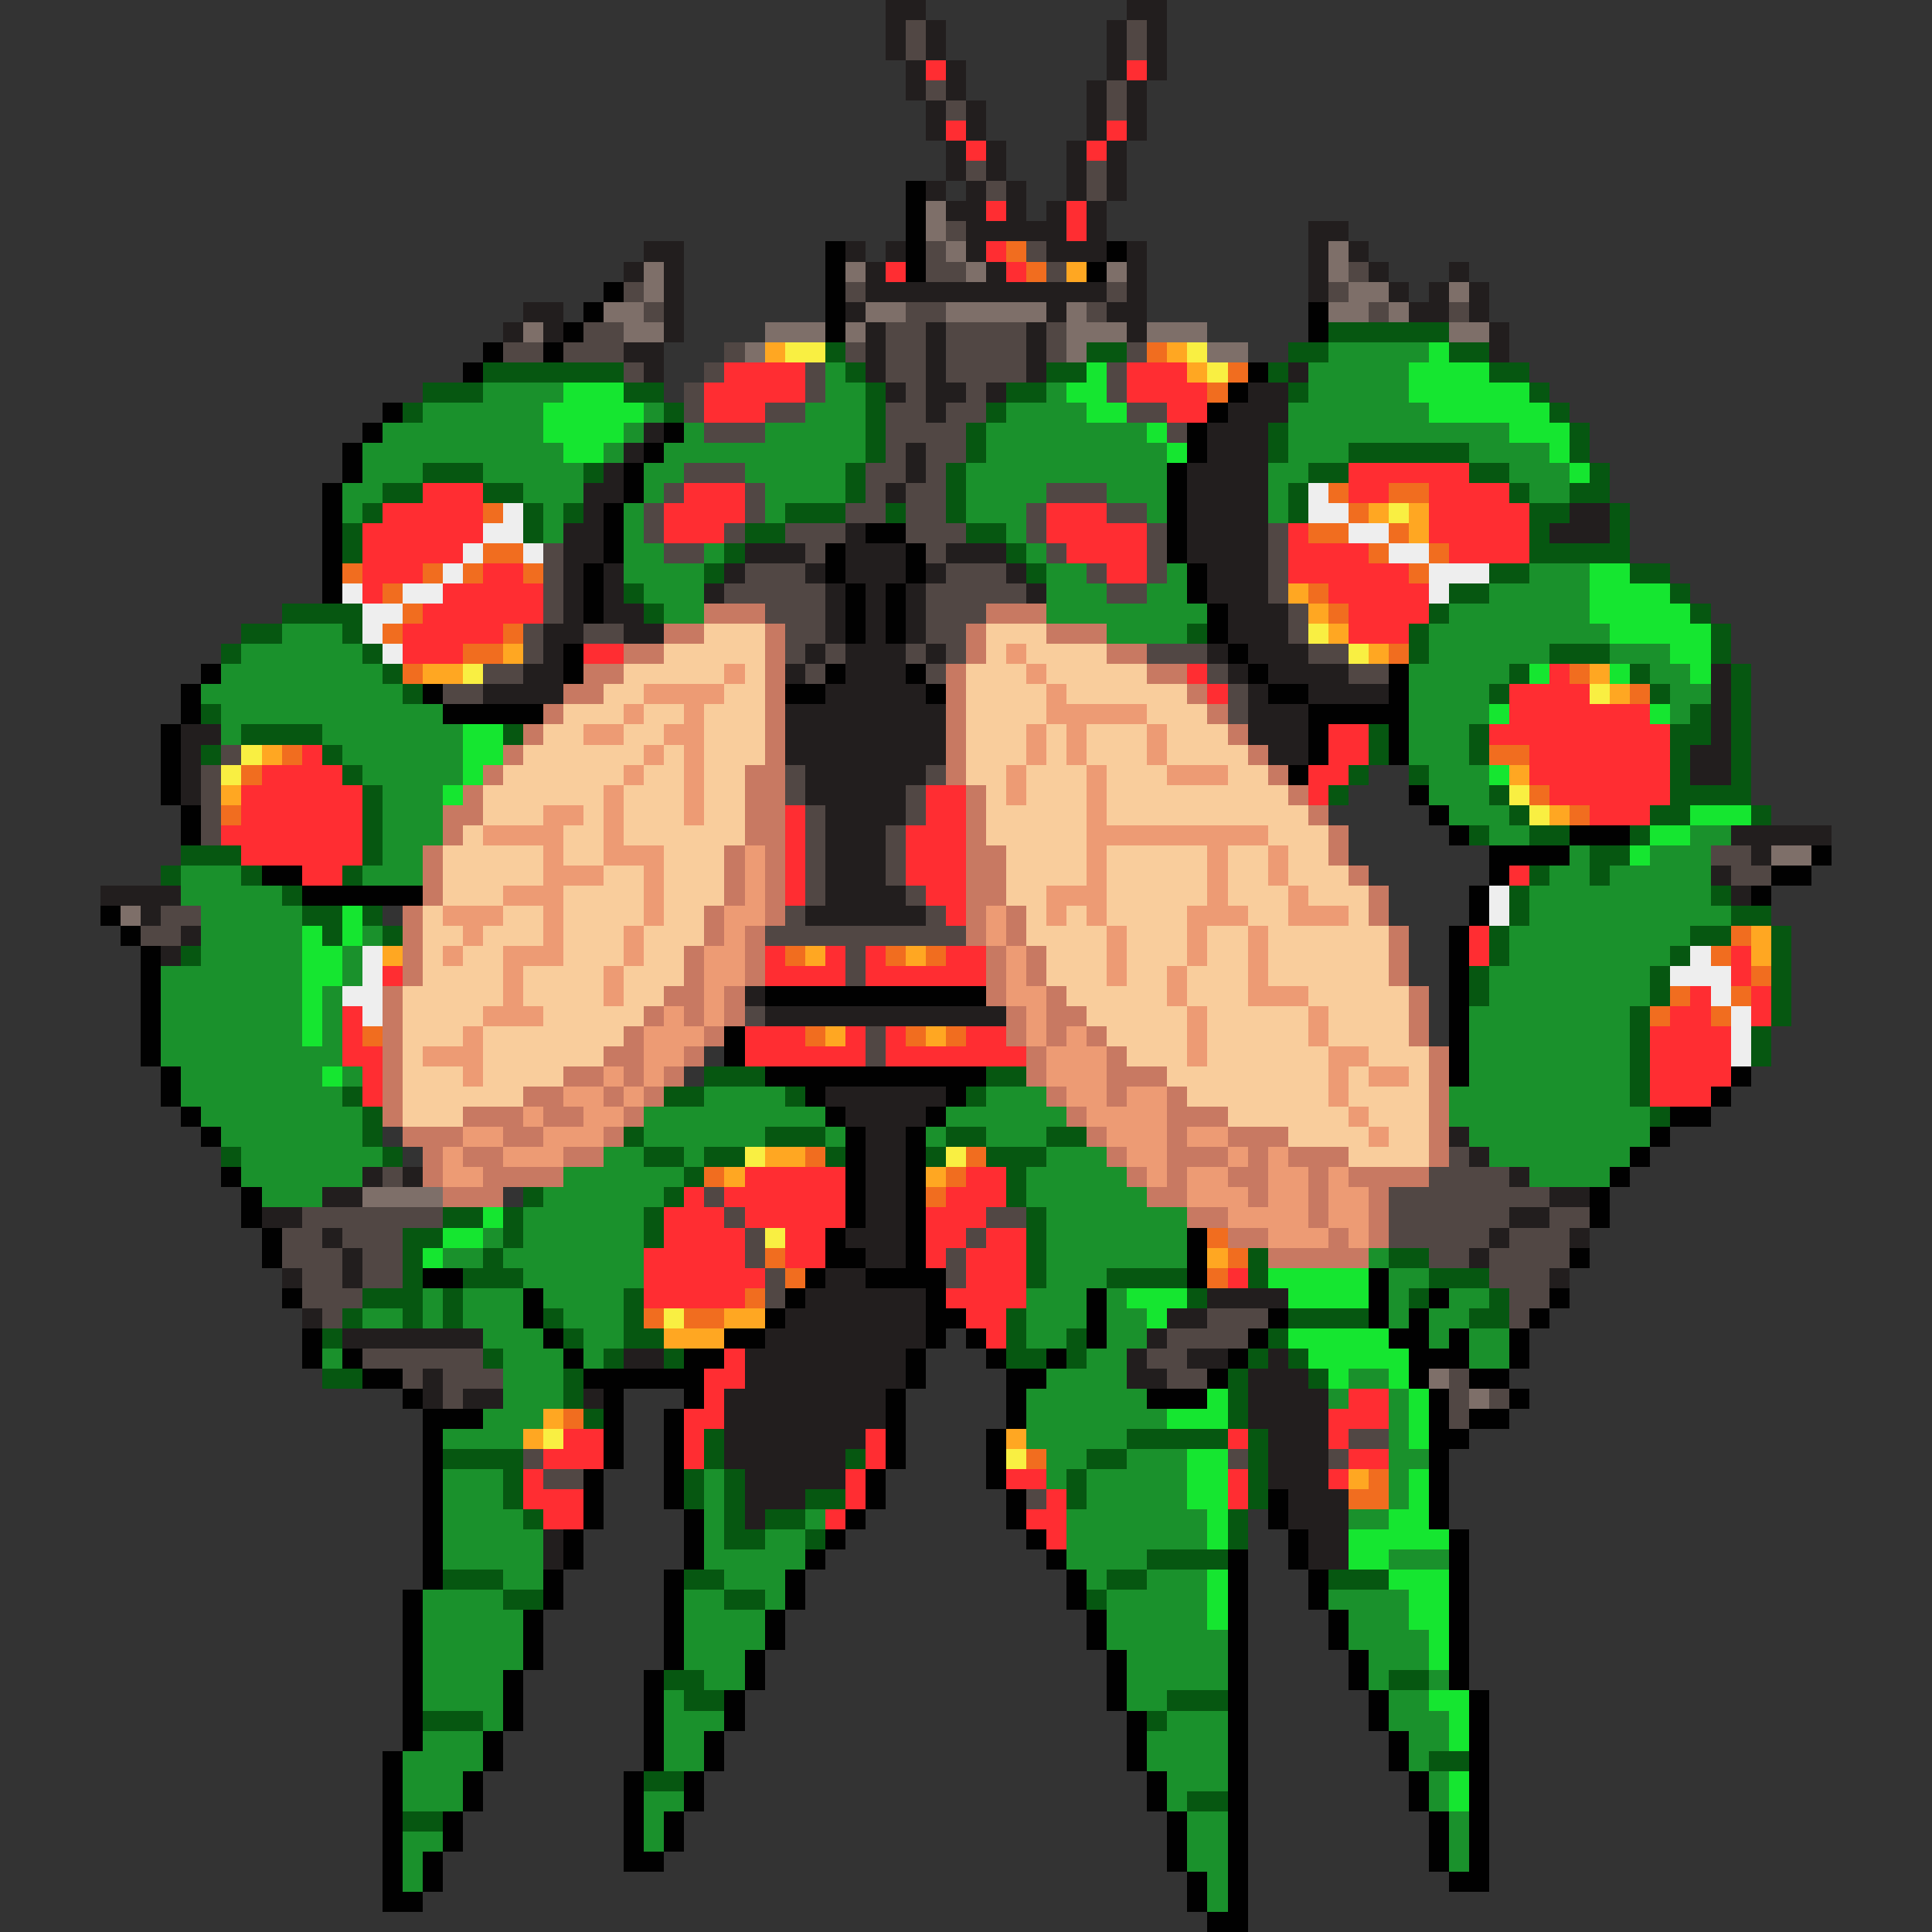 <svg xmlns="http://www.w3.org/2000/svg" viewBox="0 -0.5 96 96" shape-rendering="crispEdges">
<rect x="0" y="-0.5" width="96" height="96" fill="#333333" stroke="none"/>
<path stroke="#221e1e" d="M44 0h2M56 0h2M44 1h1M46 1h1M55 1h1M57 1h1M44 2h1M46 2h1M55 2h1M57 2h1M45 3h1M47 3h1M55 3h1M57 3h1M45 4h1M47 4h1M54 4h1M56 4h1M46 5h1M48 5h1M54 5h1M56 5h1M46 6h1M48 6h1M54 6h1M56 6h1M47 7h1M49 7h1M53 7h1M55 7h1M47 8h1M49 8h1M53 8h1M55 8h1M46 9h1M48 9h1M50 9h1M53 9h1M55 9h1M47 10h2M50 10h1M52 10h1M54 10h1M48 11h5M54 11h1M65 11h2M32 12h2M42 12h1M44 12h1M48 12h1M52 12h3M56 12h1M65 12h1M67 12h1M31 13h1M33 13h1M43 13h1M49 13h1M56 13h1M65 13h1M68 13h1M72 13h1M33 14h1M43 14h12M56 14h1M65 14h1M69 14h1M71 14h1M73 14h1M26 15h2M33 15h1M42 15h1M52 15h1M55 15h2M70 15h2M73 15h1M25 16h1M27 16h1M33 16h1M43 16h1M46 16h1M51 16h1M56 16h1M74 16h1M31 17h2M43 17h1M46 17h1M51 17h1M74 17h1M32 18h1M43 18h1M46 18h1M51 18h1M64 18h1M44 19h1M46 19h2M49 19h1M62 19h2M46 20h1M61 20h3M32 21h1M60 21h3M31 22h1M45 22h1M60 22h3M30 23h1M45 23h1M59 23h4M29 24h2M44 24h1M59 24h4M29 25h1M59 25h4M78 25h2M28 26h2M42 26h1M59 26h4M77 26h3M28 27h2M37 27h3M42 27h3M47 27h3M59 27h4M28 28h1M30 28h1M36 28h1M40 28h1M42 28h3M46 28h1M50 28h1M60 28h3M28 29h1M30 29h1M35 29h1M41 29h1M43 29h1M45 29h1M51 29h1M60 29h3M28 30h1M30 30h2M41 30h1M43 30h1M45 30h1M61 30h3M27 31h2M31 31h2M41 31h1M43 31h1M45 31h1M61 31h3M27 32h1M40 32h1M42 32h3M46 32h1M60 32h1M62 32h3M26 33h2M39 33h1M42 33h3M61 33h1M63 33h4M85 33h1M24 34h4M41 34h5M62 34h1M65 34h4M85 34h1M39 35h8M62 35h3M85 35h1M9 36h2M39 36h8M62 36h3M85 36h1M9 37h1M39 37h8M63 37h2M84 37h2M9 38h1M40 38h6M84 38h2M9 39h1M40 39h5M41 40h4M41 41h3M86 41h5M41 42h3M87 42h1M41 43h3M85 43h1M5 44h4M41 44h4M86 44h1M7 45h1M40 45h6M9 46h1M8 47h1M37 49h1M38 50h12M41 54h6M42 55h4M43 56h2M72 56h1M43 57h2M73 57h1M18 58h1M20 58h1M43 58h2M75 58h1M16 59h2M43 59h2M77 59h2M13 60h2M43 60h2M75 60h2M16 61h1M42 61h3M74 61h1M78 61h1M17 62h1M43 62h2M73 62h1M14 63h1M17 63h1M41 63h2M77 63h1M40 64h6M60 64h4M15 65h1M39 65h7M58 65h2M17 66h7M38 66h8M57 66h1M31 67h2M37 67h8M56 67h1M59 67h2M63 67h1M21 68h1M37 68h8M56 68h2M62 68h3M21 69h1M23 69h2M29 69h1M36 69h8M62 69h4M36 70h8M62 70h4M36 71h7M63 71h3M36 72h6M63 72h3M37 73h5M63 73h3M37 74h3M64 74h3M37 75h1M64 75h3M27 76h1M65 76h2M27 77h1M65 77h2" />
<path stroke="#514744" d="M45 1h1M56 1h1M45 2h1M56 2h1M46 4h1M55 4h1M47 5h1M55 5h1M48 8h1M54 8h1M49 9h1M54 9h1M47 11h1M46 12h1M51 12h1M46 13h2M52 13h1M67 13h1M31 14h1M42 14h1M55 14h1M66 14h1M32 15h1M45 15h2M54 15h1M68 15h1M72 15h1M29 16h2M44 16h2M47 16h4M52 16h1M25 17h2M28 17h3M36 17h1M42 17h1M44 17h2M47 17h4M52 17h1M56 17h1M31 18h1M35 18h1M40 18h1M44 18h2M47 18h4M55 18h1M34 19h1M40 19h1M45 19h1M48 19h1M55 19h1M34 20h1M38 20h2M44 20h2M47 20h2M56 20h2M35 21h3M44 21h4M58 21h1M44 22h1M46 22h2M34 23h3M43 23h2M46 23h1M33 24h1M37 24h1M43 24h1M45 24h2M52 24h3M32 25h1M37 25h1M42 25h2M45 25h2M51 25h1M55 25h2M32 26h1M36 26h1M39 26h3M45 26h3M51 26h1M57 26h1M63 26h1M27 27h1M33 27h2M40 27h1M46 27h1M52 27h1M57 27h1M63 27h1M27 28h1M37 28h3M47 28h3M54 28h1M57 28h1M63 28h1M27 29h1M36 29h5M46 29h5M55 29h2M63 29h1M27 30h1M38 30h3M46 30h3M64 30h1M26 31h1M29 31h2M39 31h2M46 31h2M64 31h1M26 32h1M39 32h1M41 32h1M45 32h1M47 32h1M57 32h3M65 32h2M24 33h2M40 33h1M46 33h1M60 33h1M67 33h2M22 34h2M61 34h1M61 35h1M11 37h1M10 38h1M39 38h1M46 38h1M10 39h1M39 39h1M45 39h1M10 40h1M40 40h1M45 40h1M10 41h1M40 41h1M44 41h1M40 42h1M44 42h1M85 42h2M40 43h1M44 43h1M86 43h2M40 44h1M45 44h1M8 45h2M39 45h1M46 45h1M7 46h2M38 46h10M42 47h1M42 48h1M37 50h1M43 51h1M43 52h1M72 57h1M19 58h1M71 58h4M35 59h1M69 59h8M15 60h7M36 60h1M49 60h2M69 60h6M77 60h2M14 61h2M17 61h3M37 61h1M48 61h1M69 61h5M75 61h3M14 62h3M18 62h2M37 62h1M47 62h1M71 62h2M74 62h4M15 63h2M18 63h2M38 63h1M47 63h1M74 63h3M15 64h3M38 64h1M75 64h2M16 65h1M60 65h3M75 65h1M58 66h4M18 67h6M57 67h2M20 68h1M22 68h3M58 68h2M72 68h1M22 69h1M72 69h1M74 69h1M72 70h1M67 71h2M26 72h1M61 72h1M66 72h1M27 73h2M51 74h1" />
<path stroke="#ff2d32" d="M46 3h1M56 3h1M47 6h1M55 6h1M48 7h1M54 7h1M49 10h1M53 10h1M53 11h1M49 12h1M44 13h1M50 13h1M36 18h4M56 18h3M35 19h5M56 19h4M35 20h3M58 20h2M67 23h6M21 24h3M34 24h3M67 24h2M71 24h4M19 25h5M33 25h4M52 25h3M71 25h5M18 26h6M33 26h3M52 26h5M64 26h1M71 26h5M18 27h5M53 27h4M64 27h4M72 27h4M18 28h3M24 28h2M55 28h2M64 28h6M18 29h1M22 29h5M66 29h5M21 30h6M67 30h4M20 31h5M67 31h3M20 32h3M29 32h2M59 33h1M77 33h1M60 34h1M75 34h4M75 35h7M66 36h2M74 36h9M15 37h1M66 37h2M76 37h7M13 38h4M65 38h2M76 38h7M12 39h6M46 39h2M65 39h1M77 39h6M12 40h6M39 40h1M46 40h2M79 40h3M11 41h7M39 41h1M45 41h3M12 42h6M39 42h1M45 42h3M15 43h2M39 43h1M45 43h3M75 43h1M39 44h1M46 44h2M47 45h1M73 46h1M38 47h1M41 47h1M43 47h1M47 47h2M73 47h1M86 47h1M19 48h1M38 48h4M43 48h6M86 48h1M84 49h1M87 49h1M17 50h1M83 50h2M87 50h1M17 51h1M37 51h3M42 51h1M44 51h1M48 51h2M82 51h4M17 52h2M37 52h6M44 52h7M82 52h4M18 53h1M82 53h4M18 54h1M82 54h3M37 58h5M48 58h2M34 59h1M36 59h6M47 59h3M33 60h3M37 60h5M46 60h3M33 61h4M39 61h2M46 61h2M49 61h2M32 62h5M39 62h2M46 62h1M48 62h3M32 63h6M48 63h3M61 63h1M32 64h5M47 64h4M48 65h2M49 66h1M36 67h1M35 68h2M35 69h1M67 69h2M34 70h2M66 70h3M28 71h2M34 71h1M43 71h1M61 71h1M66 71h1M27 72h3M34 72h1M43 72h1M67 72h2M26 73h1M42 73h1M50 73h2M61 73h1M66 73h1M26 74h3M42 74h1M52 74h1M61 74h1M27 75h2M41 75h1M51 75h2M52 76h1" />
<path stroke="#010101" d="M45 9h1M45 10h1M45 11h1M41 12h1M45 12h1M55 12h1M41 13h1M45 13h1M54 13h1M30 14h1M41 14h1M29 15h1M41 15h1M65 15h1M28 16h1M41 16h1M65 16h1M24 17h1M27 17h1M23 18h1M62 18h1M61 19h1M19 20h1M60 20h1M18 21h1M33 21h1M59 21h1M17 22h1M32 22h1M59 22h1M17 23h1M31 23h1M58 23h1M16 24h1M31 24h1M58 24h1M16 25h1M30 25h1M58 25h1M16 26h1M30 26h1M43 26h2M58 26h1M16 27h1M30 27h1M41 27h1M45 27h1M58 27h1M16 28h1M29 28h1M41 28h1M45 28h1M59 28h1M16 29h1M29 29h1M42 29h1M44 29h1M59 29h1M29 30h1M42 30h1M44 30h1M60 30h1M42 31h1M44 31h1M60 31h1M28 32h1M61 32h1M10 33h1M28 33h1M41 33h1M45 33h1M62 33h1M69 33h1M9 34h1M21 34h1M39 34h2M46 34h1M63 34h2M69 34h1M9 35h1M22 35h5M65 35h5M8 36h1M65 36h1M69 36h1M8 37h1M65 37h1M69 37h1M8 38h1M64 38h1M8 39h1M70 39h1M9 40h1M71 40h1M9 41h1M72 41h1M78 41h3M74 42h4M90 42h1M13 43h2M74 43h1M88 43h2M15 44h6M73 44h1M87 44h1M5 45h1M73 45h1M6 46h1M72 46h1M7 47h1M72 47h1M7 48h1M72 48h1M7 49h1M38 49h11M72 49h1M7 50h1M72 50h1M7 51h1M36 51h1M72 51h1M7 52h1M36 52h1M72 52h1M8 53h1M38 53h11M72 53h1M86 53h1M8 54h1M40 54h1M47 54h1M85 54h1M9 55h1M41 55h1M46 55h1M83 55h2M10 56h1M42 56h1M45 56h1M82 56h1M42 57h1M45 57h1M81 57h1M11 58h1M42 58h1M45 58h1M80 58h1M12 59h1M42 59h1M45 59h1M79 59h1M12 60h1M42 60h1M45 60h1M79 60h1M13 61h1M41 61h1M45 61h1M59 61h1M13 62h1M41 62h2M45 62h1M59 62h1M78 62h1M21 63h2M40 63h1M43 63h4M59 63h1M68 63h1M14 64h1M26 64h1M39 64h1M46 64h1M54 64h1M68 64h1M71 64h1M77 64h1M26 65h1M38 65h1M46 65h2M54 65h1M63 65h1M68 65h1M70 65h1M76 65h1M15 66h1M27 66h1M36 66h2M46 66h1M48 66h1M54 66h1M62 66h1M69 66h2M72 66h1M75 66h1M15 67h1M17 67h1M28 67h1M34 67h2M45 67h1M49 67h1M52 67h1M61 67h1M70 67h3M75 67h1M18 68h2M29 68h6M45 68h1M50 68h2M60 68h1M70 68h1M73 68h2M20 69h1M30 69h1M34 69h1M44 69h1M50 69h1M57 69h3M71 69h1M75 69h1M21 70h3M30 70h1M33 70h1M44 70h1M50 70h1M71 70h1M73 70h2M21 71h1M30 71h1M33 71h1M44 71h1M49 71h1M71 71h2M21 72h1M30 72h1M33 72h1M44 72h1M49 72h1M71 72h1M21 73h1M29 73h1M33 73h1M43 73h1M49 73h1M71 73h1M21 74h1M29 74h1M33 74h1M43 74h1M50 74h1M63 74h1M71 74h1M21 75h1M29 75h1M34 75h1M42 75h1M50 75h1M63 75h1M71 75h1M21 76h1M28 76h1M34 76h1M41 76h1M51 76h1M64 76h1M72 76h1M21 77h1M28 77h1M34 77h1M40 77h1M52 77h1M61 77h1M64 77h1M72 77h1M21 78h1M27 78h1M33 78h1M39 78h1M53 78h1M61 78h1M65 78h1M72 78h1M20 79h1M27 79h1M33 79h1M39 79h1M53 79h1M61 79h1M65 79h1M72 79h1M20 80h1M26 80h1M33 80h1M38 80h1M54 80h1M61 80h1M66 80h1M72 80h1M20 81h1M26 81h1M33 81h1M38 81h1M54 81h1M61 81h1M66 81h1M72 81h1M20 82h1M26 82h1M33 82h1M37 82h1M55 82h1M61 82h1M67 82h1M72 82h1M20 83h1M25 83h1M32 83h1M37 83h1M55 83h1M61 83h1M67 83h1M72 83h1M20 84h1M25 84h1M32 84h1M36 84h1M55 84h1M61 84h1M68 84h1M73 84h1M20 85h1M25 85h1M32 85h1M36 85h1M56 85h1M61 85h1M68 85h1M73 85h1M20 86h1M24 86h1M32 86h1M35 86h1M56 86h1M61 86h1M69 86h1M73 86h1M19 87h1M24 87h1M32 87h1M35 87h1M56 87h1M61 87h1M69 87h1M73 87h1M19 88h1M23 88h1M31 88h1M34 88h1M57 88h1M61 88h1M70 88h1M73 88h1M19 89h1M23 89h1M31 89h1M34 89h1M57 89h1M61 89h1M70 89h1M73 89h1M19 90h1M22 90h1M31 90h1M33 90h1M58 90h1M61 90h1M71 90h1M73 90h1M19 91h1M22 91h1M31 91h1M33 91h1M58 91h1M61 91h1M71 91h1M73 91h1M19 92h1M21 92h1M31 92h2M58 92h1M61 92h1M71 92h1M73 92h1M19 93h1M21 93h1M59 93h1M61 93h1M72 93h2M19 94h2M59 94h1M61 94h1M60 95h2" />
<path stroke="#7e6f69" d="M46 10h1M46 11h1M47 12h1M66 12h1M32 13h1M42 13h1M48 13h1M55 13h1M66 13h1M32 14h1M67 14h2M72 14h1M30 15h2M43 15h2M47 15h5M53 15h1M66 15h2M69 15h1M26 16h1M31 16h2M38 16h3M42 16h1M53 16h3M57 16h3M72 16h2M37 17h1M53 17h1M60 17h2M88 42h2M6 45h1M18 59h4M71 68h1M73 69h1" />
<path stroke="#f16d1f" d="M50 12h1M51 13h1M57 17h1M61 18h1M60 19h1M66 24h1M69 24h2M24 25h1M67 25h1M65 26h2M69 26h1M24 27h2M68 27h1M71 27h1M17 28h1M21 28h1M23 28h1M26 28h1M70 28h1M19 29h1M65 29h1M20 30h1M66 30h1M19 31h1M25 31h1M23 32h2M69 32h1M20 33h1M78 33h1M81 34h1M14 37h1M74 37h2M12 38h1M76 39h1M11 40h1M78 40h1M86 46h1M39 47h1M44 47h1M46 47h1M85 47h1M87 48h1M83 49h1M86 49h1M82 50h1M85 50h1M18 51h1M40 51h1M45 51h1M47 51h1M40 57h1M48 57h1M35 58h1M47 58h1M46 59h1M60 61h1M38 62h1M61 62h1M39 63h1M60 63h1M37 64h1M32 65h1M34 65h2M28 70h1M51 72h1M68 73h1M67 74h2" />
<path stroke="#ffa722" d="M53 13h1M38 17h1M58 17h1M59 18h1M68 25h1M70 25h1M70 26h1M64 29h1M65 30h1M66 31h1M25 32h1M68 32h1M21 33h2M79 33h1M80 34h1M13 37h1M75 38h1M11 39h1M77 40h1M87 46h1M19 47h1M40 47h1M45 47h1M87 47h1M41 51h1M46 51h1M38 57h2M36 58h1M46 58h1M60 62h1M36 65h2M33 66h3M27 70h1M26 71h1M50 71h1M67 73h1" />
<path stroke="#065711" d="M66 16h6M41 17h1M54 17h2M64 17h2M72 17h2M24 18h7M42 18h1M52 18h2M63 18h1M74 18h2M21 19h3M31 19h2M43 19h1M50 19h2M64 19h1M76 19h1M20 20h1M33 20h1M43 20h1M49 20h1M77 20h1M43 21h1M48 21h1M63 21h1M78 21h1M43 22h1M48 22h1M63 22h1M67 22h6M78 22h1M21 23h3M29 23h1M42 23h1M47 23h1M65 23h2M73 23h2M79 23h1M19 24h2M24 24h2M42 24h1M47 24h1M64 24h1M75 24h1M78 24h2M18 25h1M26 25h1M28 25h1M39 25h3M44 25h1M47 25h1M64 25h1M76 25h2M80 25h1M17 26h1M26 26h1M37 26h2M48 26h2M76 26h1M80 26h1M17 27h1M36 27h1M50 27h1M76 27h5M35 28h1M51 28h1M74 28h2M81 28h2M31 29h1M72 29h2M83 29h1M14 30h4M32 30h1M71 30h1M84 30h1M12 31h2M17 31h1M59 31h1M70 31h1M85 31h1M11 32h1M18 32h1M70 32h1M77 32h3M85 32h1M19 33h1M75 33h1M81 33h1M86 33h1M20 34h1M74 34h1M82 34h1M86 34h1M10 35h1M84 35h1M86 35h1M12 36h4M25 36h1M68 36h1M73 36h1M83 36h2M86 36h1M10 37h1M16 37h1M68 37h1M73 37h1M83 37h1M86 37h1M17 38h1M67 38h1M70 38h1M83 38h1M86 38h1M18 39h1M66 39h1M74 39h1M83 39h4M18 40h1M75 40h1M82 40h2M87 40h1M18 41h1M73 41h1M76 41h2M81 41h1M9 42h3M18 42h1M79 42h2M8 43h1M12 43h1M17 43h1M76 43h1M79 43h1M14 44h1M75 44h1M85 44h1M15 45h2M18 45h1M75 45h1M86 45h2M16 46h1M19 46h1M74 46h1M84 46h2M88 46h1M9 47h1M74 47h1M83 47h1M88 47h1M73 48h1M82 48h1M88 48h1M73 49h1M82 49h1M88 49h1M81 50h1M88 50h1M81 51h1M87 51h1M81 52h1M87 52h1M35 53h3M49 53h2M81 53h1M17 54h1M33 54h2M39 54h1M48 54h1M81 54h1M18 55h1M82 55h1M18 56h1M31 56h1M38 56h3M47 56h2M52 56h2M11 57h1M19 57h1M32 57h2M35 57h2M41 57h1M46 57h1M49 57h3M34 58h1M50 58h1M26 59h1M33 59h1M50 59h1M22 60h2M25 60h1M32 60h1M51 60h1M20 61h2M25 61h1M32 61h1M51 61h1M20 62h1M24 62h1M51 62h1M62 62h1M69 62h2M20 63h1M23 63h3M51 63h1M55 63h4M62 63h1M71 63h3M18 64h3M22 64h1M31 64h1M59 64h1M70 64h1M74 64h1M17 65h1M20 65h1M22 65h1M27 65h1M31 65h1M50 65h1M64 65h4M73 65h2M16 66h1M28 66h1M31 66h2M50 66h1M53 66h1M63 66h1M24 67h1M30 67h1M33 67h1M50 67h2M53 67h1M62 67h1M64 67h1M16 68h2M28 68h1M61 68h1M65 68h1M28 69h1M61 69h1M29 70h1M61 70h1M35 71h1M56 71h5M62 71h1M22 72h4M35 72h1M42 72h1M54 72h2M62 72h1M25 73h1M34 73h1M36 73h1M53 73h1M62 73h1M25 74h1M34 74h1M36 74h1M40 74h2M53 74h1M62 74h1M26 75h1M36 75h1M38 75h2M61 75h1M36 76h2M40 76h1M61 76h1M57 77h4M22 78h3M34 78h2M55 78h2M66 78h3M25 79h2M36 79h2M54 79h1M33 83h2M69 83h2M34 84h2M58 84h3M21 85h3M57 85h1M71 87h2M32 88h2M59 89h2M20 90h2" />
<path stroke="#f9ef42" d="M39 17h2M59 17h1M60 18h1M69 25h1M65 31h1M67 32h1M23 33h1M79 34h1M12 37h1M11 38h1M75 39h1M76 40h1M37 57h1M47 57h1M38 61h1M33 65h1M27 71h1M50 72h1" />
<path stroke="#1a912c" d="M66 17h5M41 18h1M65 18h5M24 19h4M41 19h2M52 19h1M65 19h5M21 20h6M32 20h1M40 20h3M50 20h4M64 20h7M19 21h8M31 21h1M34 21h1M38 21h5M49 21h8M64 21h11M18 22h10M30 22h1M33 22h10M49 22h9M64 22h3M73 22h4M18 23h3M24 23h5M32 23h2M37 23h5M48 23h10M63 23h2M75 23h3M17 24h2M26 24h3M32 24h1M38 24h4M48 24h4M55 24h3M63 24h1M76 24h2M17 25h1M27 25h1M31 25h1M38 25h1M48 25h3M57 25h1M63 25h1M27 26h1M31 26h1M50 26h1M31 27h2M35 27h1M51 27h1M31 28h4M52 28h2M58 28h1M76 28h3M32 29h3M52 29h3M57 29h2M74 29h5M33 30h2M52 30h8M72 30h7M14 31h3M55 31h4M71 31h9M12 32h6M71 32h6M80 32h3M11 33h8M70 33h5M82 33h2M10 34h10M70 34h4M83 34h2M11 35h11M70 35h4M83 35h1M11 36h1M16 36h7M70 36h3M17 37h6M70 37h3M18 38h5M71 38h3M19 39h3M71 39h3M19 40h3M72 40h3M19 41h3M74 41h2M84 41h2M19 42h2M78 42h1M82 42h3M9 43h3M18 43h3M77 43h2M80 43h5M9 44h5M76 44h9M10 45h5M76 45h10M10 46h5M18 46h1M75 46h9M10 47h5M17 47h1M75 47h8M8 48h7M17 48h1M74 48h8M8 49h7M16 49h1M74 49h8M8 50h7M16 50h1M73 50h8M8 51h7M16 51h1M73 51h8M8 52h9M73 52h8M9 53h7M17 53h1M73 53h8M9 54h8M35 54h4M49 54h3M72 54h9M10 55h8M32 55h9M47 55h6M72 55h10M11 56h7M32 56h6M41 56h1M46 56h1M49 56h3M73 56h9M12 57h7M30 57h2M34 57h1M52 57h3M74 57h7M12 58h6M28 58h6M51 58h5M76 58h4M13 59h3M27 59h6M51 59h6M26 60h6M52 60h7M24 61h1M26 61h6M52 61h7M22 62h2M25 62h7M52 62h7M68 62h1M26 63h6M52 63h3M69 63h2M21 64h1M23 64h3M27 64h4M51 64h3M55 64h1M69 64h1M72 64h2M18 65h2M21 65h1M23 65h3M28 65h3M51 65h3M55 65h2M69 65h1M71 65h2M24 66h3M29 66h2M51 66h2M55 66h2M71 66h1M73 66h2M16 67h1M25 67h3M29 67h1M54 67h2M73 67h2M25 68h3M52 68h4M67 68h2M25 69h3M51 69h6M66 69h1M69 69h1M24 70h3M51 70h7M69 70h1M22 71h4M51 71h5M69 71h1M52 72h2M56 72h3M69 72h2M22 73h3M35 73h1M52 73h1M54 73h5M69 73h1M22 74h3M35 74h1M54 74h5M69 74h1M22 75h4M35 75h1M40 75h1M53 75h7M67 75h2M22 76h5M35 76h1M38 76h2M53 76h7M22 77h5M35 77h5M53 77h4M69 77h3M25 78h2M36 78h3M54 78h1M57 78h3M21 79h4M34 79h2M38 79h1M55 79h5M66 79h4M21 80h5M34 80h4M55 80h5M67 80h3M21 81h5M34 81h4M55 81h6M67 81h4M21 82h5M34 82h3M56 82h5M68 82h3M21 83h4M35 83h2M56 83h5M68 83h1M71 83h1M21 84h4M33 84h1M56 84h2M69 84h2M24 85h1M33 85h3M58 85h3M69 85h3M21 86h3M33 86h2M57 86h4M70 86h2M20 87h4M33 87h2M57 87h4M70 87h1M20 88h3M58 88h3M71 88h1M20 89h3M32 89h2M58 89h1M71 89h1M32 90h1M59 90h2M72 90h1M20 91h2M32 91h1M59 91h2M72 91h1M20 92h1M59 92h2M72 92h1M20 93h1M60 93h1M60 94h1" />
<path stroke="#15e630" d="M71 17h1M54 18h1M70 18h4M28 19h3M53 19h2M70 19h6M27 20h5M54 20h2M71 20h6M27 21h4M57 21h1M75 21h3M28 22h2M58 22h1M77 22h1M78 23h1M79 28h2M79 29h4M79 30h5M80 31h5M83 32h2M76 33h1M80 33h1M84 33h1M74 35h1M82 35h1M23 36h2M23 37h2M23 38h1M74 38h1M22 39h1M84 40h3M82 41h2M81 42h1M17 45h1M15 46h1M17 46h1M15 47h2M15 48h2M15 49h1M15 50h1M15 51h1M16 53h1M24 60h1M22 61h2M21 62h1M63 63h5M56 64h3M64 64h4M57 65h1M64 66h5M65 67h5M66 68h1M69 68h1M60 69h1M70 69h1M58 70h3M70 70h1M70 71h1M59 72h2M59 73h2M70 73h1M59 74h2M70 74h1M60 75h1M69 75h2M60 76h1M67 76h5M67 77h2M60 78h1M69 78h3M60 79h1M70 79h2M60 80h1M70 80h2M71 81h1M71 82h1M71 84h2M72 85h1M72 86h1M72 88h1M72 89h1" />
<path stroke="#eeeeee" d="M65 24h1M25 25h1M65 25h2M24 26h2M67 26h2M23 27h1M26 27h1M69 27h2M22 28h1M71 28h3M17 29h1M20 29h2M71 29h1M18 30h2M18 31h1M19 32h1M74 44h1M74 45h1M18 47h1M84 47h1M18 48h1M83 48h3M17 49h2M85 49h1M18 50h1M86 50h1M86 51h1M86 52h1" />
<path stroke="#c87962" d="M35 30h3M49 30h3M33 31h2M38 31h1M48 31h1M52 31h3M31 32h2M38 32h1M48 32h1M55 32h2M29 33h2M38 33h1M47 33h1M57 33h2M28 34h2M38 34h1M47 34h1M59 34h1M27 35h1M38 35h1M47 35h1M60 35h1M26 36h1M38 36h1M47 36h1M61 36h1M25 37h1M38 37h1M47 37h1M62 37h1M24 38h1M37 38h2M47 38h1M63 38h1M23 39h1M37 39h2M48 39h1M64 39h1M22 40h2M37 40h2M48 40h1M65 40h1M22 41h1M37 41h2M48 41h1M66 41h1M21 42h1M36 42h1M38 42h1M48 42h2M66 42h1M21 43h1M36 43h1M38 43h1M48 43h2M67 43h1M21 44h1M36 44h1M38 44h1M48 44h2M68 44h1M20 45h1M35 45h1M38 45h1M48 45h1M50 45h1M68 45h1M20 46h1M35 46h1M37 46h1M48 46h1M50 46h1M69 46h1M20 47h1M34 47h1M37 47h1M49 47h1M51 47h1M69 47h1M20 48h1M34 48h1M37 48h1M49 48h1M51 48h1M69 48h1M19 49h1M33 49h2M36 49h1M49 49h1M52 49h1M70 49h1M19 50h1M32 50h1M34 50h1M36 50h1M50 50h1M52 50h2M70 50h1M19 51h1M31 51h1M35 51h1M50 51h1M52 51h1M54 51h1M70 51h1M19 52h1M30 52h2M34 52h1M51 52h1M55 52h1M71 52h1M19 53h1M28 53h2M31 53h1M33 53h1M51 53h1M55 53h3M71 53h1M19 54h1M26 54h2M30 54h1M32 54h1M52 54h1M55 54h1M58 54h1M71 54h1M19 55h1M23 55h3M27 55h2M31 55h1M53 55h1M58 55h3M71 55h1M20 56h3M25 56h2M30 56h1M54 56h1M58 56h1M61 56h3M71 56h1M21 57h1M23 57h2M28 57h2M55 57h1M58 57h3M62 57h1M64 57h3M71 57h1M21 58h1M24 58h4M56 58h1M58 58h1M61 58h2M65 58h1M67 58h4M22 59h3M57 59h2M62 59h1M65 59h1M68 59h1M59 60h2M65 60h1M68 60h1M61 61h2M66 61h1M68 61h1M63 62h5" />
<path stroke="#f9cd9c" d="M35 31h3M49 31h3M33 32h5M49 32h1M51 32h4M31 33h5M37 33h1M48 33h3M52 33h5M30 34h2M36 34h2M48 34h4M53 34h6M28 35h3M32 35h2M35 35h3M48 35h4M57 35h3M27 36h2M31 36h2M35 36h3M48 36h3M52 36h1M54 36h3M58 36h3M26 37h6M33 37h1M35 37h3M48 37h3M52 37h1M54 37h3M58 37h4M25 38h6M32 38h2M35 38h2M48 38h2M51 38h3M55 38h3M61 38h2M24 39h6M31 39h3M35 39h2M49 39h1M51 39h3M55 39h9M24 40h3M29 40h1M31 40h3M35 40h2M49 40h5M55 40h10M23 41h1M28 41h2M31 41h6M49 41h5M63 41h3M22 42h5M28 42h2M33 42h3M50 42h4M55 42h5M61 42h2M64 42h2M22 43h5M30 43h2M33 43h3M50 43h4M55 43h5M61 43h2M64 43h3M22 44h3M28 44h4M33 44h3M50 44h2M55 44h5M61 44h3M65 44h3M21 45h1M25 45h2M28 45h4M33 45h2M51 45h1M53 45h1M55 45h4M62 45h2M67 45h1M21 46h2M24 46h3M28 46h3M32 46h3M51 46h4M56 46h3M60 46h2M63 46h6M21 47h1M23 47h2M28 47h3M32 47h2M52 47h3M56 47h3M60 47h2M63 47h6M21 48h4M26 48h4M31 48h3M52 48h3M56 48h2M59 48h3M63 48h6M20 49h5M26 49h4M31 49h2M53 49h5M59 49h3M65 49h5M20 50h4M27 50h5M54 50h5M60 50h5M66 50h4M20 51h3M24 51h7M55 51h4M60 51h5M66 51h4M20 52h1M24 52h6M56 52h3M60 52h6M68 52h3M20 53h3M24 53h4M58 53h8M67 53h1M70 53h1M20 54h6M59 54h7M67 54h4M20 55h3M61 55h6M68 55h3M64 56h4M69 56h2M67 57h4" />
<path stroke="#ed9b74" d="M50 32h1M36 33h1M51 33h1M32 34h4M52 34h1M31 35h1M34 35h1M52 35h5M29 36h2M33 36h2M51 36h1M53 36h1M57 36h1M32 37h1M34 37h1M51 37h1M53 37h1M57 37h1M31 38h1M34 38h1M50 38h1M54 38h1M58 38h3M30 39h1M34 39h1M50 39h1M54 39h1M27 40h2M30 40h1M34 40h1M54 40h1M24 41h4M30 41h1M54 41h9M27 42h1M30 42h3M37 42h1M54 42h1M60 42h1M63 42h1M27 43h3M32 43h1M37 43h1M54 43h1M60 43h1M63 43h1M25 44h3M32 44h1M37 44h1M52 44h3M60 44h1M64 44h1M22 45h3M27 45h1M32 45h1M36 45h2M49 45h1M52 45h1M54 45h1M59 45h3M64 45h3M23 46h1M27 46h1M31 46h1M36 46h1M49 46h1M55 46h1M59 46h1M62 46h1M22 47h1M25 47h3M31 47h1M35 47h2M50 47h1M55 47h1M59 47h1M62 47h1M25 48h1M30 48h1M35 48h2M50 48h1M55 48h1M58 48h1M62 48h1M25 49h1M30 49h1M35 49h1M50 49h2M58 49h1M62 49h3M24 50h3M33 50h1M35 50h1M51 50h1M59 50h1M65 50h1M23 51h1M32 51h3M51 51h1M53 51h1M59 51h1M65 51h1M21 52h3M32 52h2M52 52h3M59 52h1M66 52h2M23 53h1M30 53h1M32 53h1M52 53h3M66 53h1M68 53h2M28 54h2M31 54h1M53 54h2M56 54h2M66 54h1M26 55h1M29 55h2M54 55h4M67 55h1M23 56h2M27 56h3M55 56h3M59 56h2M68 56h1M22 57h1M25 57h3M56 57h2M61 57h1M63 57h1M22 58h2M57 58h1M59 58h2M63 58h2M66 58h1M59 59h3M63 59h2M66 59h2M61 60h4M66 60h2M63 61h3M67 61h1" />
</svg>